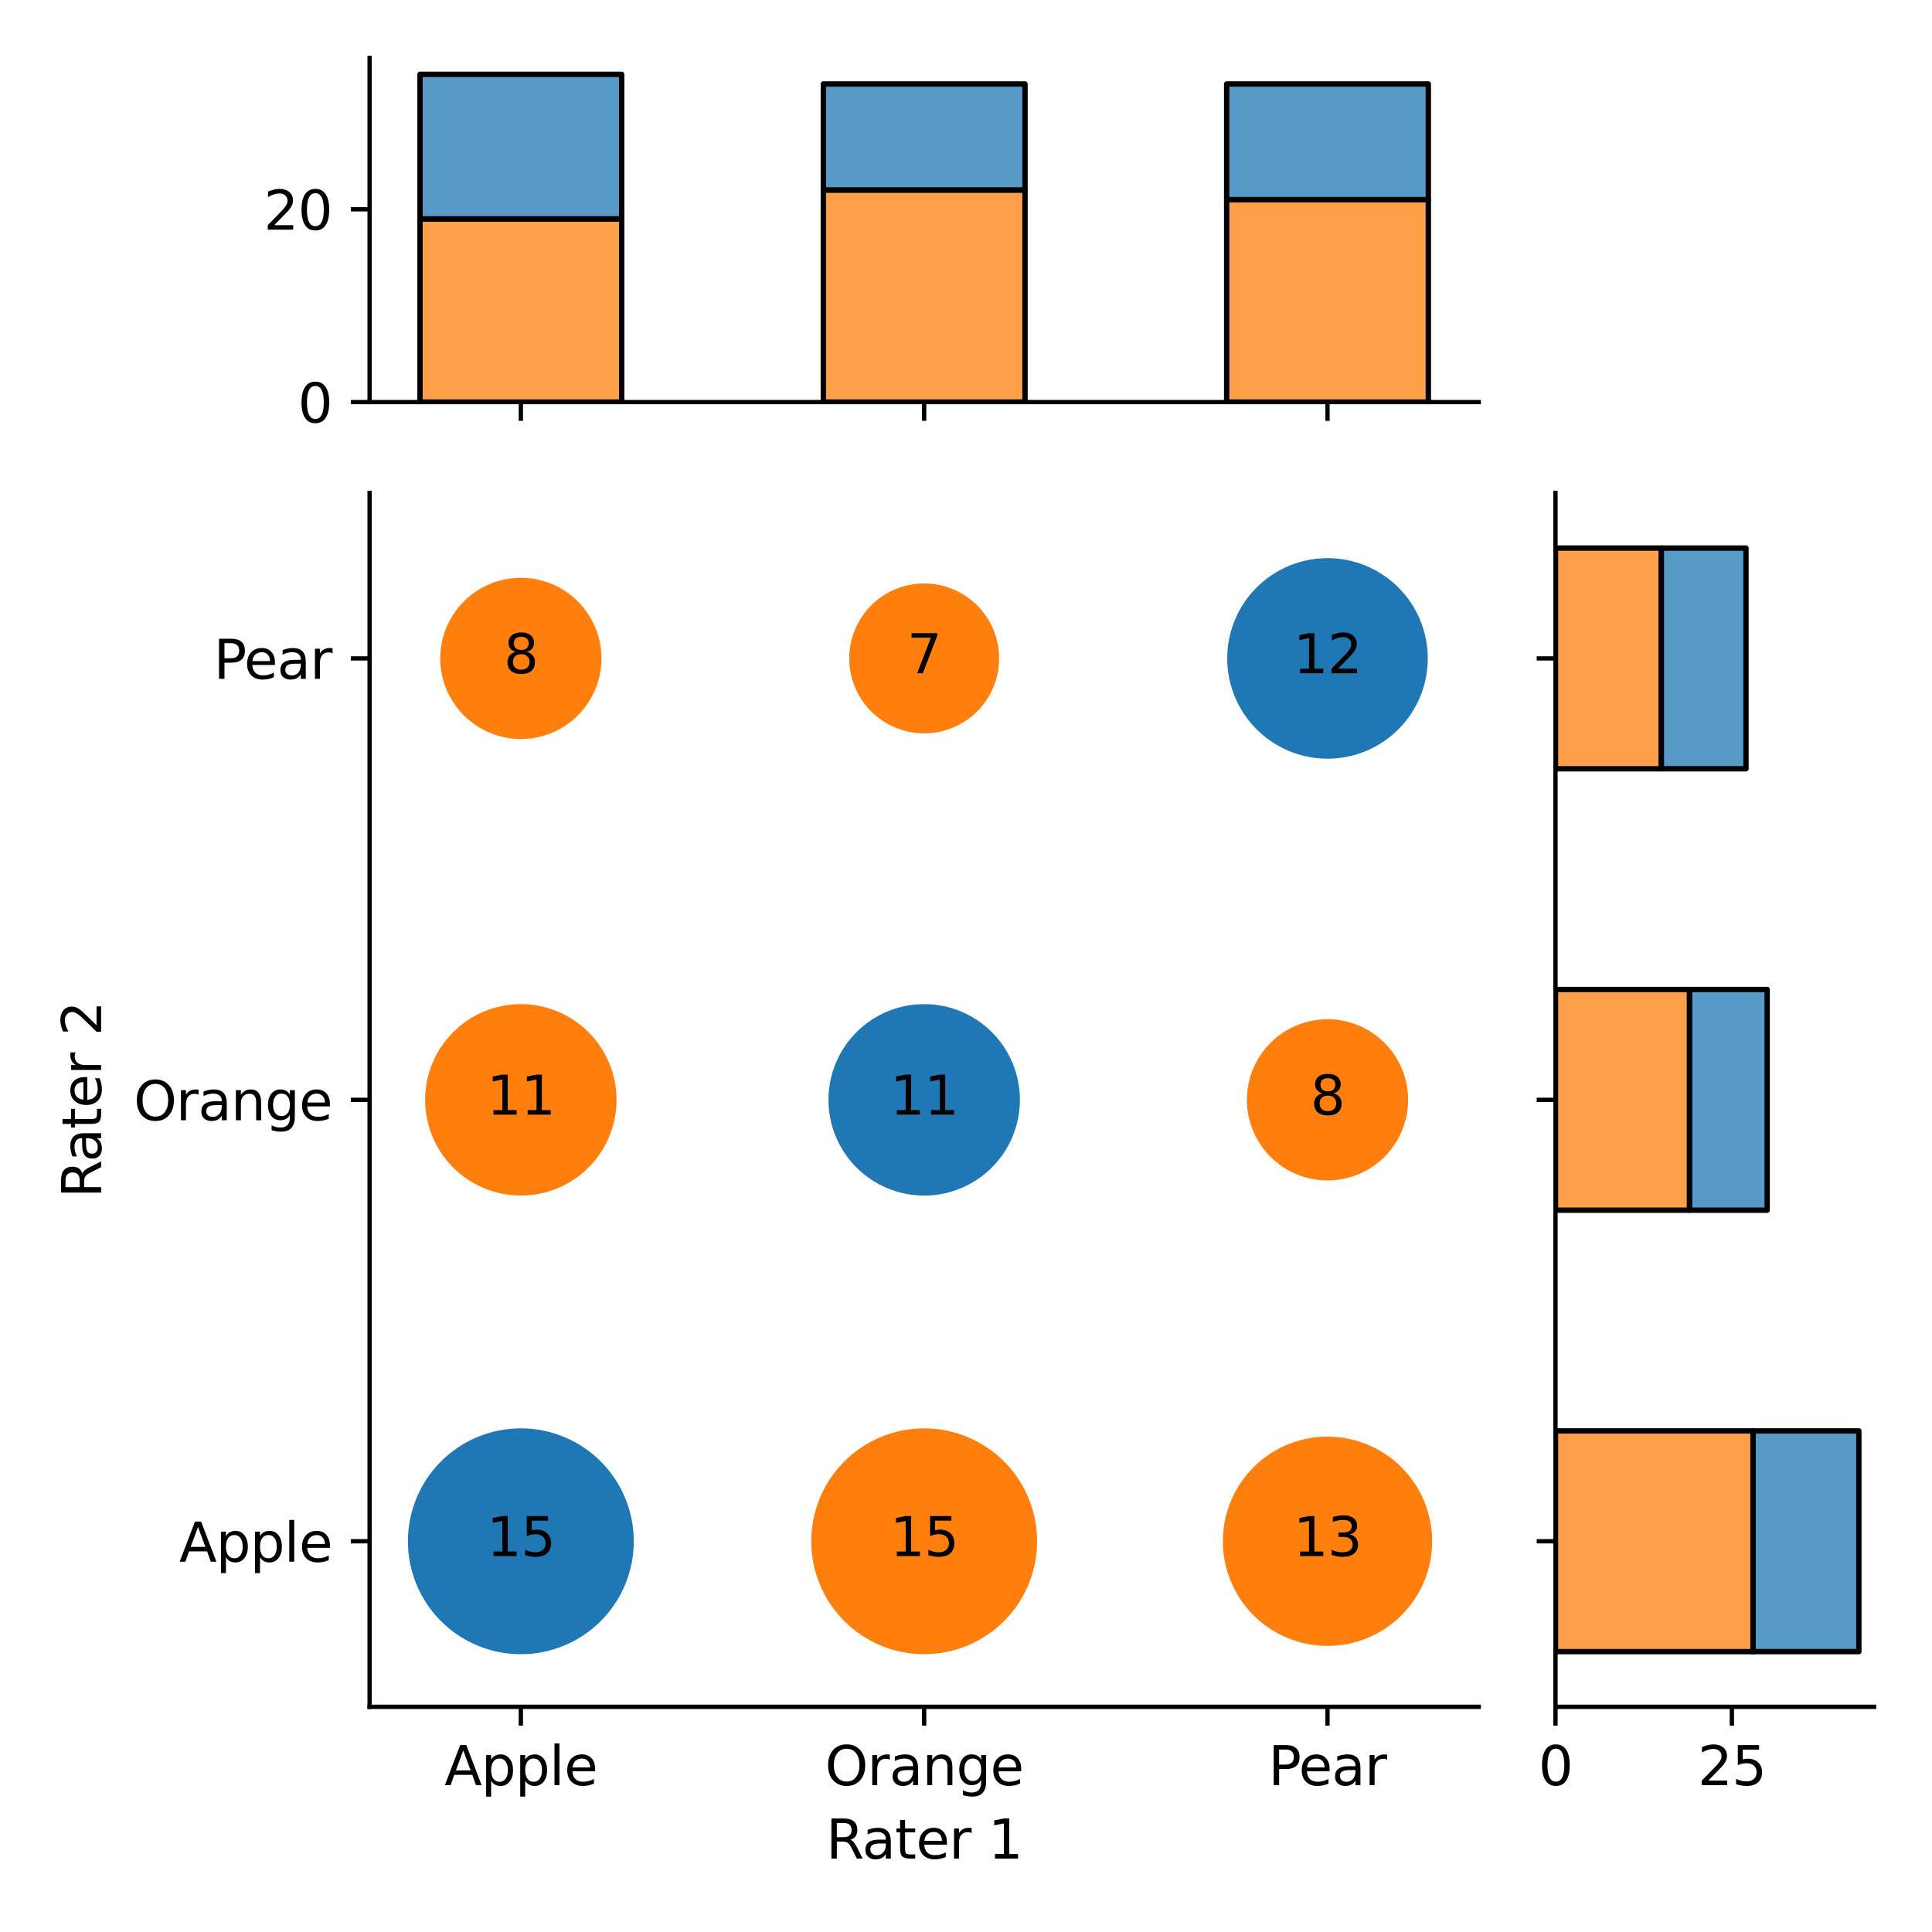 <?xml version="1.0" encoding="utf-8" standalone="no"?>
<!DOCTYPE svg PUBLIC "-//W3C//DTD SVG 1.1//EN"
  "http://www.w3.org/Graphics/SVG/1.1/DTD/svg11.dtd">
<svg xmlns:xlink="http://www.w3.org/1999/xlink" width="360pt" height="360pt" viewBox="0 0 360 360" xmlns="http://www.w3.org/2000/svg" version="1.1">
 <defs>
  <style type="text/css">*{stroke-linejoin: round; stroke-linecap: butt}</style>
 </defs>
 <g id="figure_1">
  <g id="patch_1">
   <path d="M 0 360 
L 360 360 
L 360 0 
L 0 0 
z
" style="fill: #ffffff"/>
  </g>
  <g id="axes_1">
   <g id="patch_2">
    <path d="M 68.87 318.04 
L 275.543 318.04 
L 275.543 91.84 
L 68.87 91.84 
z
" style="fill: #ffffff"/>
   </g>
   <g id="PathCollection_1">
    <path d="M 97.053 309.527 
C 102.975 309.527 108.656 307.174 112.844 302.986 
C 117.032 298.798 119.385 293.117 119.385 287.195 
C 119.385 281.272 117.032 275.591 112.844 271.403 
C 108.656 267.215 102.975 264.862 97.053 264.862 
C 91.13 264.862 85.449 267.215 81.261 271.403 
C 77.073 275.591 74.72 281.272 74.72 287.195 
C 74.72 293.117 77.073 298.798 81.261 302.986 
C 85.449 307.174 91.13 309.527 97.053 309.527 
z
" clip-path="url(#p2f0b85a869)" style="fill: #1f77b4; stroke: #ffffff; stroke-width: 2.577"/>
    <path d="M 97.053 224.065 
C 102.125 224.065 106.989 222.05 110.576 218.463 
C 114.162 214.877 116.177 210.012 116.177 204.94 
C 116.177 199.868 114.162 195.003 110.576 191.417 
C 106.989 187.83 102.125 185.815 97.053 185.815 
C 91.981 185.815 87.116 187.83 83.529 191.417 
C 79.943 195.003 77.928 199.868 77.928 204.94 
C 77.928 210.012 79.943 214.877 83.529 218.463 
C 87.116 222.05 91.981 224.065 97.053 224.065 
z
" clip-path="url(#p2f0b85a869)" style="fill: #ff7f0e; stroke: #ffffff; stroke-width: 2.577"/>
    <path d="M 97.053 138.995 
C 101.378 138.995 105.527 137.276 108.585 134.218 
C 111.644 131.16 113.362 127.011 113.362 122.685 
C 113.362 118.36 111.644 114.211 108.585 111.153 
C 105.527 108.094 101.378 106.376 97.053 106.376 
C 92.727 106.376 88.579 108.094 85.52 111.153 
C 82.462 114.211 80.743 118.36 80.743 122.685 
C 80.743 127.011 82.462 131.16 85.52 134.218 
C 88.579 137.276 92.727 138.995 97.053 138.995 
z
" clip-path="url(#p2f0b85a869)" style="fill: #ff7f0e; stroke: #ffffff; stroke-width: 2.577"/>
    <path d="M 172.206 309.527 
C 178.129 309.527 183.81 307.174 187.998 302.986 
C 192.186 298.798 194.539 293.117 194.539 287.195 
C 194.539 281.272 192.186 275.591 187.998 271.403 
C 183.81 267.215 178.129 264.862 172.206 264.862 
C 166.284 264.862 160.603 267.215 156.415 271.403 
C 152.227 275.591 149.874 281.272 149.874 287.195 
C 149.874 293.117 152.227 298.798 156.415 302.986 
C 160.603 307.174 166.284 309.527 172.206 309.527 
z
" clip-path="url(#p2f0b85a869)" style="fill: #ff7f0e; stroke: #ffffff; stroke-width: 2.577"/>
    <path d="M 172.206 224.065 
C 177.278 224.065 182.143 222.05 185.729 218.463 
C 189.316 214.877 191.331 210.012 191.331 204.94 
C 191.331 199.868 189.316 195.003 185.729 191.417 
C 182.143 187.83 177.278 185.815 172.206 185.815 
C 167.134 185.815 162.269 187.83 158.683 191.417 
C 155.097 195.003 153.082 199.868 153.082 204.94 
C 153.082 210.012 155.097 214.877 158.683 218.463 
C 162.269 222.05 167.134 224.065 172.206 224.065 
z
" clip-path="url(#p2f0b85a869)" style="fill: #1f77b4; stroke: #ffffff; stroke-width: 2.577"/>
    <path d="M 172.206 137.942 
C 176.252 137.942 180.133 136.334 182.994 133.473 
C 185.855 130.612 187.462 126.731 187.462 122.685 
C 187.462 118.639 185.855 114.759 182.994 111.898 
C 180.133 109.037 176.252 107.429 172.206 107.429 
C 168.16 107.429 164.279 109.037 161.419 111.898 
C 158.558 114.759 156.95 118.639 156.95 122.685 
C 156.95 126.731 158.558 130.612 161.419 133.473 
C 164.279 136.334 168.16 137.942 172.206 137.942 
z
" clip-path="url(#p2f0b85a869)" style="fill: #ff7f0e; stroke: #ffffff; stroke-width: 2.577"/>
    <path d="M 247.36 307.985 
C 252.874 307.985 258.162 305.795 262.061 301.896 
C 265.96 297.997 268.151 292.708 268.151 287.195 
C 268.151 281.681 265.96 276.392 262.061 272.493 
C 258.162 268.595 252.874 266.404 247.36 266.404 
C 241.846 266.404 236.557 268.595 232.659 272.493 
C 228.76 276.392 226.569 281.681 226.569 287.195 
C 226.569 292.708 228.76 297.997 232.659 301.896 
C 236.557 305.795 241.846 307.985 247.36 307.985 
z
" clip-path="url(#p2f0b85a869)" style="fill: #ff7f0e; stroke: #ffffff; stroke-width: 2.577"/>
    <path d="M 247.36 221.25 
C 251.685 221.25 255.834 219.531 258.892 216.473 
C 261.951 213.414 263.669 209.265 263.669 204.94 
C 263.669 200.615 261.951 196.466 258.892 193.407 
C 255.834 190.349 251.685 188.63 247.36 188.63 
C 243.035 188.63 238.886 190.349 235.827 193.407 
C 232.769 196.466 231.05 200.615 231.05 204.94 
C 231.05 209.265 232.769 213.414 235.827 216.473 
C 238.886 219.531 243.035 221.25 247.36 221.25 
z
" clip-path="url(#p2f0b85a869)" style="fill: #ff7f0e; stroke: #ffffff; stroke-width: 2.577"/>
    <path d="M 247.36 142.66 
C 252.657 142.66 257.738 140.556 261.484 136.81 
C 265.23 133.064 267.335 127.983 267.335 122.685 
C 267.335 117.388 265.23 112.307 261.484 108.561 
C 257.738 104.815 252.657 102.71 247.36 102.71 
C 242.062 102.71 236.981 104.815 233.235 108.561 
C 229.49 112.307 227.385 117.388 227.385 122.685 
C 227.385 127.983 229.49 133.064 233.235 136.81 
C 236.981 140.556 242.062 142.66 247.36 142.66 
z
" clip-path="url(#p2f0b85a869)" style="fill: #1f77b4; stroke: #ffffff; stroke-width: 2.577"/>
   </g>
   <g id="matplotlib.axis_1">
    <g id="xtick_1">
     <g id="line2d_1">
      <defs>
       <path id="m11afb62de1" d="M 0 0 
L 0 3.5 
" style="stroke: #000000; stroke-width: 0.8"/>
      </defs>
      <g>
       <use xlink:href="#m11afb62de1" x="97.053" y="318.04" style="stroke: #000000; stroke-width: 0.8"/>
      </g>
     </g>
     <g id="text_1">
      <!-- Apple -->
      <g transform="translate(82.818 332.638) scale(0.1 -0.1)">
       <defs>
        <path id="DejaVuSans-41" d="M 2188 4044 
L 1331 1722 
L 3047 1722 
L 2188 4044 
z
M 1831 4666 
L 2547 4666 
L 4325 0 
L 3669 0 
L 3244 1197 
L 1141 1197 
L 716 0 
L 50 0 
L 1831 4666 
z
" transform="scale(0.016)"/>
        <path id="DejaVuSans-70" d="M 1159 525 
L 1159 -1331 
L 581 -1331 
L 581 3500 
L 1159 3500 
L 1159 2969 
Q 1341 3281 1617 3432 
Q 1894 3584 2278 3584 
Q 2916 3584 3314 3078 
Q 3713 2572 3713 1747 
Q 3713 922 3314 415 
Q 2916 -91 2278 -91 
Q 1894 -91 1617 61 
Q 1341 213 1159 525 
z
M 3116 1747 
Q 3116 2381 2855 2742 
Q 2594 3103 2138 3103 
Q 1681 3103 1420 2742 
Q 1159 2381 1159 1747 
Q 1159 1113 1420 752 
Q 1681 391 2138 391 
Q 2594 391 2855 752 
Q 3116 1113 3116 1747 
z
" transform="scale(0.016)"/>
        <path id="DejaVuSans-6c" d="M 603 4863 
L 1178 4863 
L 1178 0 
L 603 0 
L 603 4863 
z
" transform="scale(0.016)"/>
        <path id="DejaVuSans-65" d="M 3597 1894 
L 3597 1613 
L 953 1613 
Q 991 1019 1311 708 
Q 1631 397 2203 397 
Q 2534 397 2845 478 
Q 3156 559 3463 722 
L 3463 178 
Q 3153 47 2828 -22 
Q 2503 -91 2169 -91 
Q 1331 -91 842 396 
Q 353 884 353 1716 
Q 353 2575 817 3079 
Q 1281 3584 2069 3584 
Q 2775 3584 3186 3129 
Q 3597 2675 3597 1894 
z
M 3022 2063 
Q 3016 2534 2758 2815 
Q 2500 3097 2075 3097 
Q 1594 3097 1305 2825 
Q 1016 2553 972 2059 
L 3022 2063 
z
" transform="scale(0.016)"/>
       </defs>
       <use xlink:href="#DejaVuSans-41"/>
       <use xlink:href="#DejaVuSans-70" x="68.408"/>
       <use xlink:href="#DejaVuSans-70" x="131.885"/>
       <use xlink:href="#DejaVuSans-6c" x="195.361"/>
       <use xlink:href="#DejaVuSans-65" x="223.145"/>
      </g>
     </g>
    </g>
    <g id="xtick_2">
     <g id="line2d_2">
      <g>
       <use xlink:href="#m11afb62de1" x="172.206" y="318.04" style="stroke: #000000; stroke-width: 0.8"/>
      </g>
     </g>
     <g id="text_2">
      <!-- Orange -->
      <g transform="translate(153.731 332.638) scale(0.1 -0.1)">
       <defs>
        <path id="DejaVuSans-4f" d="M 2522 4238 
Q 1834 4238 1429 3725 
Q 1025 3213 1025 2328 
Q 1025 1447 1429 934 
Q 1834 422 2522 422 
Q 3209 422 3611 934 
Q 4013 1447 4013 2328 
Q 4013 3213 3611 3725 
Q 3209 4238 2522 4238 
z
M 2522 4750 
Q 3503 4750 4090 4092 
Q 4678 3434 4678 2328 
Q 4678 1225 4090 567 
Q 3503 -91 2522 -91 
Q 1538 -91 948 565 
Q 359 1222 359 2328 
Q 359 3434 948 4092 
Q 1538 4750 2522 4750 
z
" transform="scale(0.016)"/>
        <path id="DejaVuSans-72" d="M 2631 2963 
Q 2534 3019 2420 3045 
Q 2306 3072 2169 3072 
Q 1681 3072 1420 2755 
Q 1159 2438 1159 1844 
L 1159 0 
L 581 0 
L 581 3500 
L 1159 3500 
L 1159 2956 
Q 1341 3275 1631 3429 
Q 1922 3584 2338 3584 
Q 2397 3584 2469 3576 
Q 2541 3569 2628 3553 
L 2631 2963 
z
" transform="scale(0.016)"/>
        <path id="DejaVuSans-61" d="M 2194 1759 
Q 1497 1759 1228 1600 
Q 959 1441 959 1056 
Q 959 750 1161 570 
Q 1363 391 1709 391 
Q 2188 391 2477 730 
Q 2766 1069 2766 1631 
L 2766 1759 
L 2194 1759 
z
M 3341 1997 
L 3341 0 
L 2766 0 
L 2766 531 
Q 2569 213 2275 61 
Q 1981 -91 1556 -91 
Q 1019 -91 701 211 
Q 384 513 384 1019 
Q 384 1609 779 1909 
Q 1175 2209 1959 2209 
L 2766 2209 
L 2766 2266 
Q 2766 2663 2505 2880 
Q 2244 3097 1772 3097 
Q 1472 3097 1187 3025 
Q 903 2953 641 2809 
L 641 3341 
Q 956 3463 1253 3523 
Q 1550 3584 1831 3584 
Q 2591 3584 2966 3190 
Q 3341 2797 3341 1997 
z
" transform="scale(0.016)"/>
        <path id="DejaVuSans-6e" d="M 3513 2113 
L 3513 0 
L 2938 0 
L 2938 2094 
Q 2938 2591 2744 2837 
Q 2550 3084 2163 3084 
Q 1697 3084 1428 2787 
Q 1159 2491 1159 1978 
L 1159 0 
L 581 0 
L 581 3500 
L 1159 3500 
L 1159 2956 
Q 1366 3272 1645 3428 
Q 1925 3584 2291 3584 
Q 2894 3584 3203 3211 
Q 3513 2838 3513 2113 
z
" transform="scale(0.016)"/>
        <path id="DejaVuSans-67" d="M 2906 1791 
Q 2906 2416 2648 2759 
Q 2391 3103 1925 3103 
Q 1463 3103 1205 2759 
Q 947 2416 947 1791 
Q 947 1169 1205 825 
Q 1463 481 1925 481 
Q 2391 481 2648 825 
Q 2906 1169 2906 1791 
z
M 3481 434 
Q 3481 -459 3084 -895 
Q 2688 -1331 1869 -1331 
Q 1566 -1331 1297 -1286 
Q 1028 -1241 775 -1147 
L 775 -588 
Q 1028 -725 1275 -790 
Q 1522 -856 1778 -856 
Q 2344 -856 2625 -561 
Q 2906 -266 2906 331 
L 2906 616 
Q 2728 306 2450 153 
Q 2172 0 1784 0 
Q 1141 0 747 490 
Q 353 981 353 1791 
Q 353 2603 747 3093 
Q 1141 3584 1784 3584 
Q 2172 3584 2450 3431 
Q 2728 3278 2906 2969 
L 2906 3500 
L 3481 3500 
L 3481 434 
z
" transform="scale(0.016)"/>
       </defs>
       <use xlink:href="#DejaVuSans-4f"/>
       <use xlink:href="#DejaVuSans-72" x="78.711"/>
       <use xlink:href="#DejaVuSans-61" x="119.824"/>
       <use xlink:href="#DejaVuSans-6e" x="181.104"/>
       <use xlink:href="#DejaVuSans-67" x="244.482"/>
       <use xlink:href="#DejaVuSans-65" x="307.959"/>
      </g>
     </g>
    </g>
    <g id="xtick_3">
     <g id="line2d_3">
      <g>
       <use xlink:href="#m11afb62de1" x="247.36" y="318.04" style="stroke: #000000; stroke-width: 0.8"/>
      </g>
     </g>
     <g id="text_3">
      <!-- Pear -->
      <g transform="translate(236.33 332.638) scale(0.1 -0.1)">
       <defs>
        <path id="DejaVuSans-50" d="M 1259 4147 
L 1259 2394 
L 2053 2394 
Q 2494 2394 2734 2622 
Q 2975 2850 2975 3272 
Q 2975 3691 2734 3919 
Q 2494 4147 2053 4147 
L 1259 4147 
z
M 628 4666 
L 2053 4666 
Q 2838 4666 3239 4311 
Q 3641 3956 3641 3272 
Q 3641 2581 3239 2228 
Q 2838 1875 2053 1875 
L 1259 1875 
L 1259 0 
L 628 0 
L 628 4666 
z
" transform="scale(0.016)"/>
       </defs>
       <use xlink:href="#DejaVuSans-50"/>
       <use xlink:href="#DejaVuSans-65" x="56.678"/>
       <use xlink:href="#DejaVuSans-61" x="118.201"/>
       <use xlink:href="#DejaVuSans-72" x="179.48"/>
      </g>
     </g>
    </g>
    <g id="text_4">
     <!-- Rater 1 -->
     <g transform="translate(153.918 346.317) scale(0.1 -0.1)">
      <defs>
       <path id="DejaVuSans-52" d="M 2841 2188 
Q 3044 2119 3236 1894 
Q 3428 1669 3622 1275 
L 4263 0 
L 3584 0 
L 2988 1197 
Q 2756 1666 2539 1819 
Q 2322 1972 1947 1972 
L 1259 1972 
L 1259 0 
L 628 0 
L 628 4666 
L 2053 4666 
Q 2853 4666 3247 4331 
Q 3641 3997 3641 3322 
Q 3641 2881 3436 2590 
Q 3231 2300 2841 2188 
z
M 1259 4147 
L 1259 2491 
L 2053 2491 
Q 2509 2491 2742 2702 
Q 2975 2913 2975 3322 
Q 2975 3731 2742 3939 
Q 2509 4147 2053 4147 
L 1259 4147 
z
" transform="scale(0.016)"/>
       <path id="DejaVuSans-74" d="M 1172 4494 
L 1172 3500 
L 2356 3500 
L 2356 3053 
L 1172 3053 
L 1172 1153 
Q 1172 725 1289 603 
Q 1406 481 1766 481 
L 2356 481 
L 2356 0 
L 1766 0 
Q 1100 0 847 248 
Q 594 497 594 1153 
L 594 3053 
L 172 3053 
L 172 3500 
L 594 3500 
L 594 4494 
L 1172 4494 
z
" transform="scale(0.016)"/>
       <path id="DejaVuSans-20" transform="scale(0.016)"/>
       <path id="DejaVuSans-31" d="M 794 531 
L 1825 531 
L 1825 4091 
L 703 3866 
L 703 4441 
L 1819 4666 
L 2450 4666 
L 2450 531 
L 3481 531 
L 3481 0 
L 794 0 
L 794 531 
z
" transform="scale(0.016)"/>
      </defs>
      <use xlink:href="#DejaVuSans-52"/>
      <use xlink:href="#DejaVuSans-61" x="67.232"/>
      <use xlink:href="#DejaVuSans-74" x="128.512"/>
      <use xlink:href="#DejaVuSans-65" x="167.721"/>
      <use xlink:href="#DejaVuSans-72" x="229.244"/>
      <use xlink:href="#DejaVuSans-20" x="270.357"/>
      <use xlink:href="#DejaVuSans-31" x="302.145"/>
     </g>
    </g>
   </g>
   <g id="matplotlib.axis_2">
    <g id="ytick_1">
     <g id="line2d_4">
      <defs>
       <path id="ma41e5c7077" d="M 0 0 
L -3.5 0 
" style="stroke: #000000; stroke-width: 0.8"/>
      </defs>
      <g>
       <use xlink:href="#ma41e5c7077" x="68.87" y="287.195" style="stroke: #000000; stroke-width: 0.8"/>
      </g>
     </g>
     <g id="text_5">
      <!-- Apple -->
      <g transform="translate(33.401 290.994) scale(0.1 -0.1)">
       <use xlink:href="#DejaVuSans-41"/>
       <use xlink:href="#DejaVuSans-70" x="68.408"/>
       <use xlink:href="#DejaVuSans-70" x="131.885"/>
       <use xlink:href="#DejaVuSans-6c" x="195.361"/>
       <use xlink:href="#DejaVuSans-65" x="223.145"/>
      </g>
     </g>
    </g>
    <g id="ytick_2">
     <g id="line2d_5">
      <g>
       <use xlink:href="#ma41e5c7077" x="68.87" y="204.94" style="stroke: #000000; stroke-width: 0.8"/>
      </g>
     </g>
     <g id="text_6">
      <!-- Orange -->
      <g transform="translate(24.92 208.739) scale(0.1 -0.1)">
       <use xlink:href="#DejaVuSans-4f"/>
       <use xlink:href="#DejaVuSans-72" x="78.711"/>
       <use xlink:href="#DejaVuSans-61" x="119.824"/>
       <use xlink:href="#DejaVuSans-6e" x="181.104"/>
       <use xlink:href="#DejaVuSans-67" x="244.482"/>
       <use xlink:href="#DejaVuSans-65" x="307.959"/>
      </g>
     </g>
    </g>
    <g id="ytick_3">
     <g id="line2d_6">
      <g>
       <use xlink:href="#ma41e5c7077" x="68.87" y="122.685" style="stroke: #000000; stroke-width: 0.8"/>
      </g>
     </g>
     <g id="text_7">
      <!-- Pear -->
      <g transform="translate(39.811 126.485) scale(0.1 -0.1)">
       <use xlink:href="#DejaVuSans-50"/>
       <use xlink:href="#DejaVuSans-65" x="56.678"/>
       <use xlink:href="#DejaVuSans-61" x="118.201"/>
       <use xlink:href="#DejaVuSans-72" x="179.48"/>
      </g>
     </g>
    </g>
    <g id="text_8">
     <!-- Rater 2 -->
     <g transform="translate(18.84 223.228) rotate(-90) scale(0.1 -0.1)">
      <defs>
       <path id="DejaVuSans-32" d="M 1228 531 
L 3431 531 
L 3431 0 
L 469 0 
L 469 531 
Q 828 903 1448 1529 
Q 2069 2156 2228 2338 
Q 2531 2678 2651 2914 
Q 2772 3150 2772 3378 
Q 2772 3750 2511 3984 
Q 2250 4219 1831 4219 
Q 1534 4219 1204 4116 
Q 875 4013 500 3803 
L 500 4441 
Q 881 4594 1212 4672 
Q 1544 4750 1819 4750 
Q 2544 4750 2975 4387 
Q 3406 4025 3406 3419 
Q 3406 3131 3298 2873 
Q 3191 2616 2906 2266 
Q 2828 2175 2409 1742 
Q 1991 1309 1228 531 
z
" transform="scale(0.016)"/>
      </defs>
      <use xlink:href="#DejaVuSans-52"/>
      <use xlink:href="#DejaVuSans-61" x="67.232"/>
      <use xlink:href="#DejaVuSans-74" x="128.512"/>
      <use xlink:href="#DejaVuSans-65" x="167.721"/>
      <use xlink:href="#DejaVuSans-72" x="229.244"/>
      <use xlink:href="#DejaVuSans-20" x="270.357"/>
      <use xlink:href="#DejaVuSans-32" x="302.145"/>
     </g>
    </g>
   </g>
   <g id="patch_3">
    <path d="M 68.87 318.04 
L 68.87 91.84 
" style="fill: none; stroke: #000000; stroke-width: 0.8; stroke-linejoin: miter; stroke-linecap: square"/>
   </g>
   <g id="patch_4">
    <path d="M 68.87 318.04 
L 275.543 318.04 
" style="fill: none; stroke: #000000; stroke-width: 0.8; stroke-linejoin: miter; stroke-linecap: square"/>
   </g>
   <g id="text_9">
    <!-- 15 -->
    <g transform="translate(90.69 289.954) scale(0.1 -0.1)">
     <defs>
      <path id="DejaVuSans-35" d="M 691 4666 
L 3169 4666 
L 3169 4134 
L 1269 4134 
L 1269 2991 
Q 1406 3038 1543 3061 
Q 1681 3084 1819 3084 
Q 2600 3084 3056 2656 
Q 3513 2228 3513 1497 
Q 3513 744 3044 326 
Q 2575 -91 1722 -91 
Q 1428 -91 1123 -41 
Q 819 9 494 109 
L 494 744 
Q 775 591 1075 516 
Q 1375 441 1709 441 
Q 2250 441 2565 725 
Q 2881 1009 2881 1497 
Q 2881 1984 2565 2268 
Q 2250 2553 1709 2553 
Q 1456 2553 1204 2497 
Q 953 2441 691 2322 
L 691 4666 
z
" transform="scale(0.016)"/>
     </defs>
     <use xlink:href="#DejaVuSans-31"/>
     <use xlink:href="#DejaVuSans-35" x="63.623"/>
    </g>
   </g>
   <g id="text_10">
    <!-- 11 -->
    <g transform="translate(90.69 207.699) scale(0.1 -0.1)">
     <use xlink:href="#DejaVuSans-31"/>
     <use xlink:href="#DejaVuSans-31" x="63.623"/>
    </g>
   </g>
   <g id="text_11">
    <!-- 8 -->
    <g transform="translate(93.871 125.445) scale(0.1 -0.1)">
     <defs>
      <path id="DejaVuSans-38" d="M 2034 2216 
Q 1584 2216 1326 1975 
Q 1069 1734 1069 1313 
Q 1069 891 1326 650 
Q 1584 409 2034 409 
Q 2484 409 2743 651 
Q 3003 894 3003 1313 
Q 3003 1734 2745 1975 
Q 2488 2216 2034 2216 
z
M 1403 2484 
Q 997 2584 770 2862 
Q 544 3141 544 3541 
Q 544 4100 942 4425 
Q 1341 4750 2034 4750 
Q 2731 4750 3128 4425 
Q 3525 4100 3525 3541 
Q 3525 3141 3298 2862 
Q 3072 2584 2669 2484 
Q 3125 2378 3379 2068 
Q 3634 1759 3634 1313 
Q 3634 634 3220 271 
Q 2806 -91 2034 -91 
Q 1263 -91 848 271 
Q 434 634 434 1313 
Q 434 1759 690 2068 
Q 947 2378 1403 2484 
z
M 1172 3481 
Q 1172 3119 1398 2916 
Q 1625 2713 2034 2713 
Q 2441 2713 2670 2916 
Q 2900 3119 2900 3481 
Q 2900 3844 2670 4047 
Q 2441 4250 2034 4250 
Q 1625 4250 1398 4047 
Q 1172 3844 1172 3481 
z
" transform="scale(0.016)"/>
     </defs>
     <use xlink:href="#DejaVuSans-38"/>
    </g>
   </g>
   <g id="text_12">
    <!-- 15 -->
    <g transform="translate(165.844 289.954) scale(0.1 -0.1)">
     <use xlink:href="#DejaVuSans-31"/>
     <use xlink:href="#DejaVuSans-35" x="63.623"/>
    </g>
   </g>
   <g id="text_13">
    <!-- 11 -->
    <g transform="translate(165.844 207.699) scale(0.1 -0.1)">
     <use xlink:href="#DejaVuSans-31"/>
     <use xlink:href="#DejaVuSans-31" x="63.623"/>
    </g>
   </g>
   <g id="text_14">
    <!-- 7 -->
    <g transform="translate(169.025 125.445) scale(0.1 -0.1)">
     <defs>
      <path id="DejaVuSans-37" d="M 525 4666 
L 3525 4666 
L 3525 4397 
L 1831 0 
L 1172 0 
L 2766 4134 
L 525 4134 
L 525 4666 
z
" transform="scale(0.016)"/>
     </defs>
     <use xlink:href="#DejaVuSans-37"/>
    </g>
   </g>
   <g id="text_15">
    <!-- 13 -->
    <g transform="translate(240.997 289.954) scale(0.1 -0.1)">
     <defs>
      <path id="DejaVuSans-33" d="M 2597 2516 
Q 3050 2419 3304 2112 
Q 3559 1806 3559 1356 
Q 3559 666 3084 287 
Q 2609 -91 1734 -91 
Q 1441 -91 1130 -33 
Q 819 25 488 141 
L 488 750 
Q 750 597 1062 519 
Q 1375 441 1716 441 
Q 2309 441 2620 675 
Q 2931 909 2931 1356 
Q 2931 1769 2642 2001 
Q 2353 2234 1838 2234 
L 1294 2234 
L 1294 2753 
L 1863 2753 
Q 2328 2753 2575 2939 
Q 2822 3125 2822 3475 
Q 2822 3834 2567 4026 
Q 2313 4219 1838 4219 
Q 1578 4219 1281 4162 
Q 984 4106 628 3988 
L 628 4550 
Q 988 4650 1302 4700 
Q 1616 4750 1894 4750 
Q 2613 4750 3031 4423 
Q 3450 4097 3450 3541 
Q 3450 3153 3228 2886 
Q 3006 2619 2597 2516 
z
" transform="scale(0.016)"/>
     </defs>
     <use xlink:href="#DejaVuSans-31"/>
     <use xlink:href="#DejaVuSans-33" x="63.623"/>
    </g>
   </g>
   <g id="text_16">
    <!-- 8 -->
    <g transform="translate(244.179 207.699) scale(0.1 -0.1)">
     <use xlink:href="#DejaVuSans-38"/>
    </g>
   </g>
   <g id="text_17">
    <!-- 12 -->
    <g transform="translate(240.997 125.445) scale(0.1 -0.1)">
     <use xlink:href="#DejaVuSans-31"/>
     <use xlink:href="#DejaVuSans-32" x="63.623"/>
    </g>
   </g>
  </g>
  <g id="axes_2">
   <g id="patch_5">
    <path d="M 68.87 74.92 
L 275.543 74.92 
L 275.543 10.8 
L 68.87 10.8 
z
" style="fill: #ffffff"/>
   </g>
   <g id="patch_6">
    <path d="M 78.264 74.92 
L 115.841 74.92 
L 115.841 40.795 
L 78.264 40.795 
z
" clip-path="url(#pcc2d052677)" style="fill: #ff7f0e; fill-opacity: 0.75; stroke: #000000; stroke-linejoin: miter"/>
   </g>
   <g id="patch_7">
    <path d="M 153.418 74.92 
L 190.995 74.92 
L 190.995 35.406 
L 153.418 35.406 
z
" clip-path="url(#pcc2d052677)" style="fill: #ff7f0e; fill-opacity: 0.75; stroke: #000000; stroke-linejoin: miter"/>
   </g>
   <g id="patch_8">
    <path d="M 228.571 74.92 
L 266.148 74.92 
L 266.148 37.202 
L 228.571 37.202 
z
" clip-path="url(#pcc2d052677)" style="fill: #ff7f0e; fill-opacity: 0.75; stroke: #000000; stroke-linejoin: miter"/>
   </g>
   <g id="patch_9">
    <path d="M 78.264 40.795 
L 115.841 40.795 
L 115.841 13.853 
L 78.264 13.853 
z
" clip-path="url(#pcc2d052677)" style="fill: #1f77b4; fill-opacity: 0.75; stroke: #000000; stroke-linejoin: miter"/>
   </g>
   <g id="patch_10">
    <path d="M 153.418 35.406 
L 190.995 35.406 
L 190.995 15.649 
L 153.418 15.649 
z
" clip-path="url(#pcc2d052677)" style="fill: #1f77b4; fill-opacity: 0.75; stroke: #000000; stroke-linejoin: miter"/>
   </g>
   <g id="patch_11">
    <path d="M 228.571 37.202 
L 266.148 37.202 
L 266.148 15.649 
L 228.571 15.649 
z
" clip-path="url(#pcc2d052677)" style="fill: #1f77b4; fill-opacity: 0.75; stroke: #000000; stroke-linejoin: miter"/>
   </g>
   <g id="matplotlib.axis_3">
    <g id="xtick_4">
     <g id="line2d_7">
      <g>
       <use xlink:href="#m11afb62de1" x="97.053" y="74.92" style="stroke: #000000; stroke-width: 0.8"/>
      </g>
     </g>
    </g>
    <g id="xtick_5">
     <g id="line2d_8">
      <g>
       <use xlink:href="#m11afb62de1" x="172.206" y="74.92" style="stroke: #000000; stroke-width: 0.8"/>
      </g>
     </g>
    </g>
    <g id="xtick_6">
     <g id="line2d_9">
      <g>
       <use xlink:href="#m11afb62de1" x="247.36" y="74.92" style="stroke: #000000; stroke-width: 0.8"/>
      </g>
     </g>
    </g>
   </g>
   <g id="matplotlib.axis_4">
    <g id="ytick_4">
     <g id="line2d_10">
      <g>
       <use xlink:href="#ma41e5c7077" x="68.87" y="74.92" style="stroke: #000000; stroke-width: 0.8"/>
      </g>
     </g>
     <g id="text_18">
      <!-- 0 -->
      <g transform="translate(55.508 78.719) scale(0.1 -0.1)">
       <defs>
        <path id="DejaVuSans-30" d="M 2034 4250 
Q 1547 4250 1301 3770 
Q 1056 3291 1056 2328 
Q 1056 1369 1301 889 
Q 1547 409 2034 409 
Q 2525 409 2770 889 
Q 3016 1369 3016 2328 
Q 3016 3291 2770 3770 
Q 2525 4250 2034 4250 
z
M 2034 4750 
Q 2819 4750 3233 4129 
Q 3647 3509 3647 2328 
Q 3647 1150 3233 529 
Q 2819 -91 2034 -91 
Q 1250 -91 836 529 
Q 422 1150 422 2328 
Q 422 3509 836 4129 
Q 1250 4750 2034 4750 
z
" transform="scale(0.016)"/>
       </defs>
       <use xlink:href="#DejaVuSans-30"/>
      </g>
     </g>
    </g>
    <g id="ytick_5">
     <g id="line2d_11">
      <g>
       <use xlink:href="#ma41e5c7077" x="68.87" y="38.998" style="stroke: #000000; stroke-width: 0.8"/>
      </g>
     </g>
     <g id="text_19">
      <!-- 20 -->
      <g transform="translate(49.145 42.798) scale(0.1 -0.1)">
       <use xlink:href="#DejaVuSans-32"/>
       <use xlink:href="#DejaVuSans-30" x="63.623"/>
      </g>
     </g>
    </g>
   </g>
   <g id="patch_12">
    <path d="M 68.87 74.92 
L 68.87 10.8 
" style="fill: none; stroke: #000000; stroke-width: 0.8; stroke-linejoin: miter; stroke-linecap: square"/>
   </g>
   <g id="patch_13">
    <path d="M 68.87 74.92 
L 275.543 74.92 
" style="fill: none; stroke: #000000; stroke-width: 0.8; stroke-linejoin: miter; stroke-linecap: square"/>
   </g>
  </g>
  <g id="axes_3">
   <g id="patch_14">
    <path d="M 289.842 318.04 
L 349.2 318.04 
L 349.2 91.84 
L 289.842 91.84 
z
" style="fill: #ffffff"/>
   </g>
   <g id="patch_15">
    <path d="M 289.842 307.758 
L 326.653 307.758 
L 326.653 266.631 
L 289.842 266.631 
z
" clip-path="url(#pe12a722c65)" style="fill: #ff7f0e; fill-opacity: 0.75; stroke: #000000; stroke-linejoin: miter"/>
   </g>
   <g id="patch_16">
    <path d="M 289.842 225.504 
L 314.821 225.504 
L 314.821 184.376 
L 289.842 184.376 
z
" clip-path="url(#pe12a722c65)" style="fill: #ff7f0e; fill-opacity: 0.75; stroke: #000000; stroke-linejoin: miter"/>
   </g>
   <g id="patch_17">
    <path d="M 289.842 143.249 
L 309.563 143.249 
L 309.563 102.122 
L 289.842 102.122 
z
" clip-path="url(#pe12a722c65)" style="fill: #ff7f0e; fill-opacity: 0.75; stroke: #000000; stroke-linejoin: miter"/>
   </g>
   <g id="patch_18">
    <path d="M 326.653 307.758 
L 346.373 307.758 
L 346.373 266.631 
L 326.653 266.631 
z
" clip-path="url(#pe12a722c65)" style="fill: #1f77b4; fill-opacity: 0.75; stroke: #000000; stroke-linejoin: miter"/>
   </g>
   <g id="patch_19">
    <path d="M 314.821 225.504 
L 329.283 225.504 
L 329.283 184.376 
L 314.821 184.376 
z
" clip-path="url(#pe12a722c65)" style="fill: #1f77b4; fill-opacity: 0.75; stroke: #000000; stroke-linejoin: miter"/>
   </g>
   <g id="patch_20">
    <path d="M 309.563 143.249 
L 325.339 143.249 
L 325.339 102.122 
L 309.563 102.122 
z
" clip-path="url(#pe12a722c65)" style="fill: #1f77b4; fill-opacity: 0.75; stroke: #000000; stroke-linejoin: miter"/>
   </g>
   <g id="matplotlib.axis_5">
    <g id="xtick_7">
     <g id="line2d_12">
      <g>
       <use xlink:href="#m11afb62de1" x="289.842" y="318.04" style="stroke: #000000; stroke-width: 0.8"/>
      </g>
     </g>
     <g id="text_20">
      <!-- 0 -->
      <g transform="translate(286.661 332.638) scale(0.1 -0.1)">
       <use xlink:href="#DejaVuSans-30"/>
      </g>
     </g>
    </g>
    <g id="xtick_8">
     <g id="line2d_13">
      <g>
       <use xlink:href="#m11afb62de1" x="322.709" y="318.04" style="stroke: #000000; stroke-width: 0.8"/>
      </g>
     </g>
     <g id="text_21">
      <!-- 25 -->
      <g transform="translate(316.347 332.638) scale(0.1 -0.1)">
       <use xlink:href="#DejaVuSans-32"/>
       <use xlink:href="#DejaVuSans-35" x="63.623"/>
      </g>
     </g>
    </g>
   </g>
   <g id="matplotlib.axis_6">
    <g id="ytick_6">
     <g id="line2d_14">
      <g>
       <use xlink:href="#ma41e5c7077" x="289.842" y="287.195" style="stroke: #000000; stroke-width: 0.8"/>
      </g>
     </g>
    </g>
    <g id="ytick_7">
     <g id="line2d_15">
      <g>
       <use xlink:href="#ma41e5c7077" x="289.842" y="204.94" style="stroke: #000000; stroke-width: 0.8"/>
      </g>
     </g>
    </g>
    <g id="ytick_8">
     <g id="line2d_16">
      <g>
       <use xlink:href="#ma41e5c7077" x="289.842" y="122.685" style="stroke: #000000; stroke-width: 0.8"/>
      </g>
     </g>
    </g>
   </g>
   <g id="patch_21">
    <path d="M 289.842 318.04 
L 289.842 91.84 
" style="fill: none; stroke: #000000; stroke-width: 0.8; stroke-linejoin: miter; stroke-linecap: square"/>
   </g>
   <g id="patch_22">
    <path d="M 289.842 318.04 
L 349.2 318.04 
" style="fill: none; stroke: #000000; stroke-width: 0.8; stroke-linejoin: miter; stroke-linecap: square"/>
   </g>
  </g>
 </g>
 <defs>
  <clipPath id="p2f0b85a869">
   <rect x="68.87" y="91.84" width="206.673" height="226.2"/>
  </clipPath>
  <clipPath id="pcc2d052677">
   <rect x="68.87" y="10.8" width="206.673" height="64.12"/>
  </clipPath>
  <clipPath id="pe12a722c65">
   <rect x="289.842" y="91.84" width="59.358" height="226.2"/>
  </clipPath>
 </defs>
</svg>
